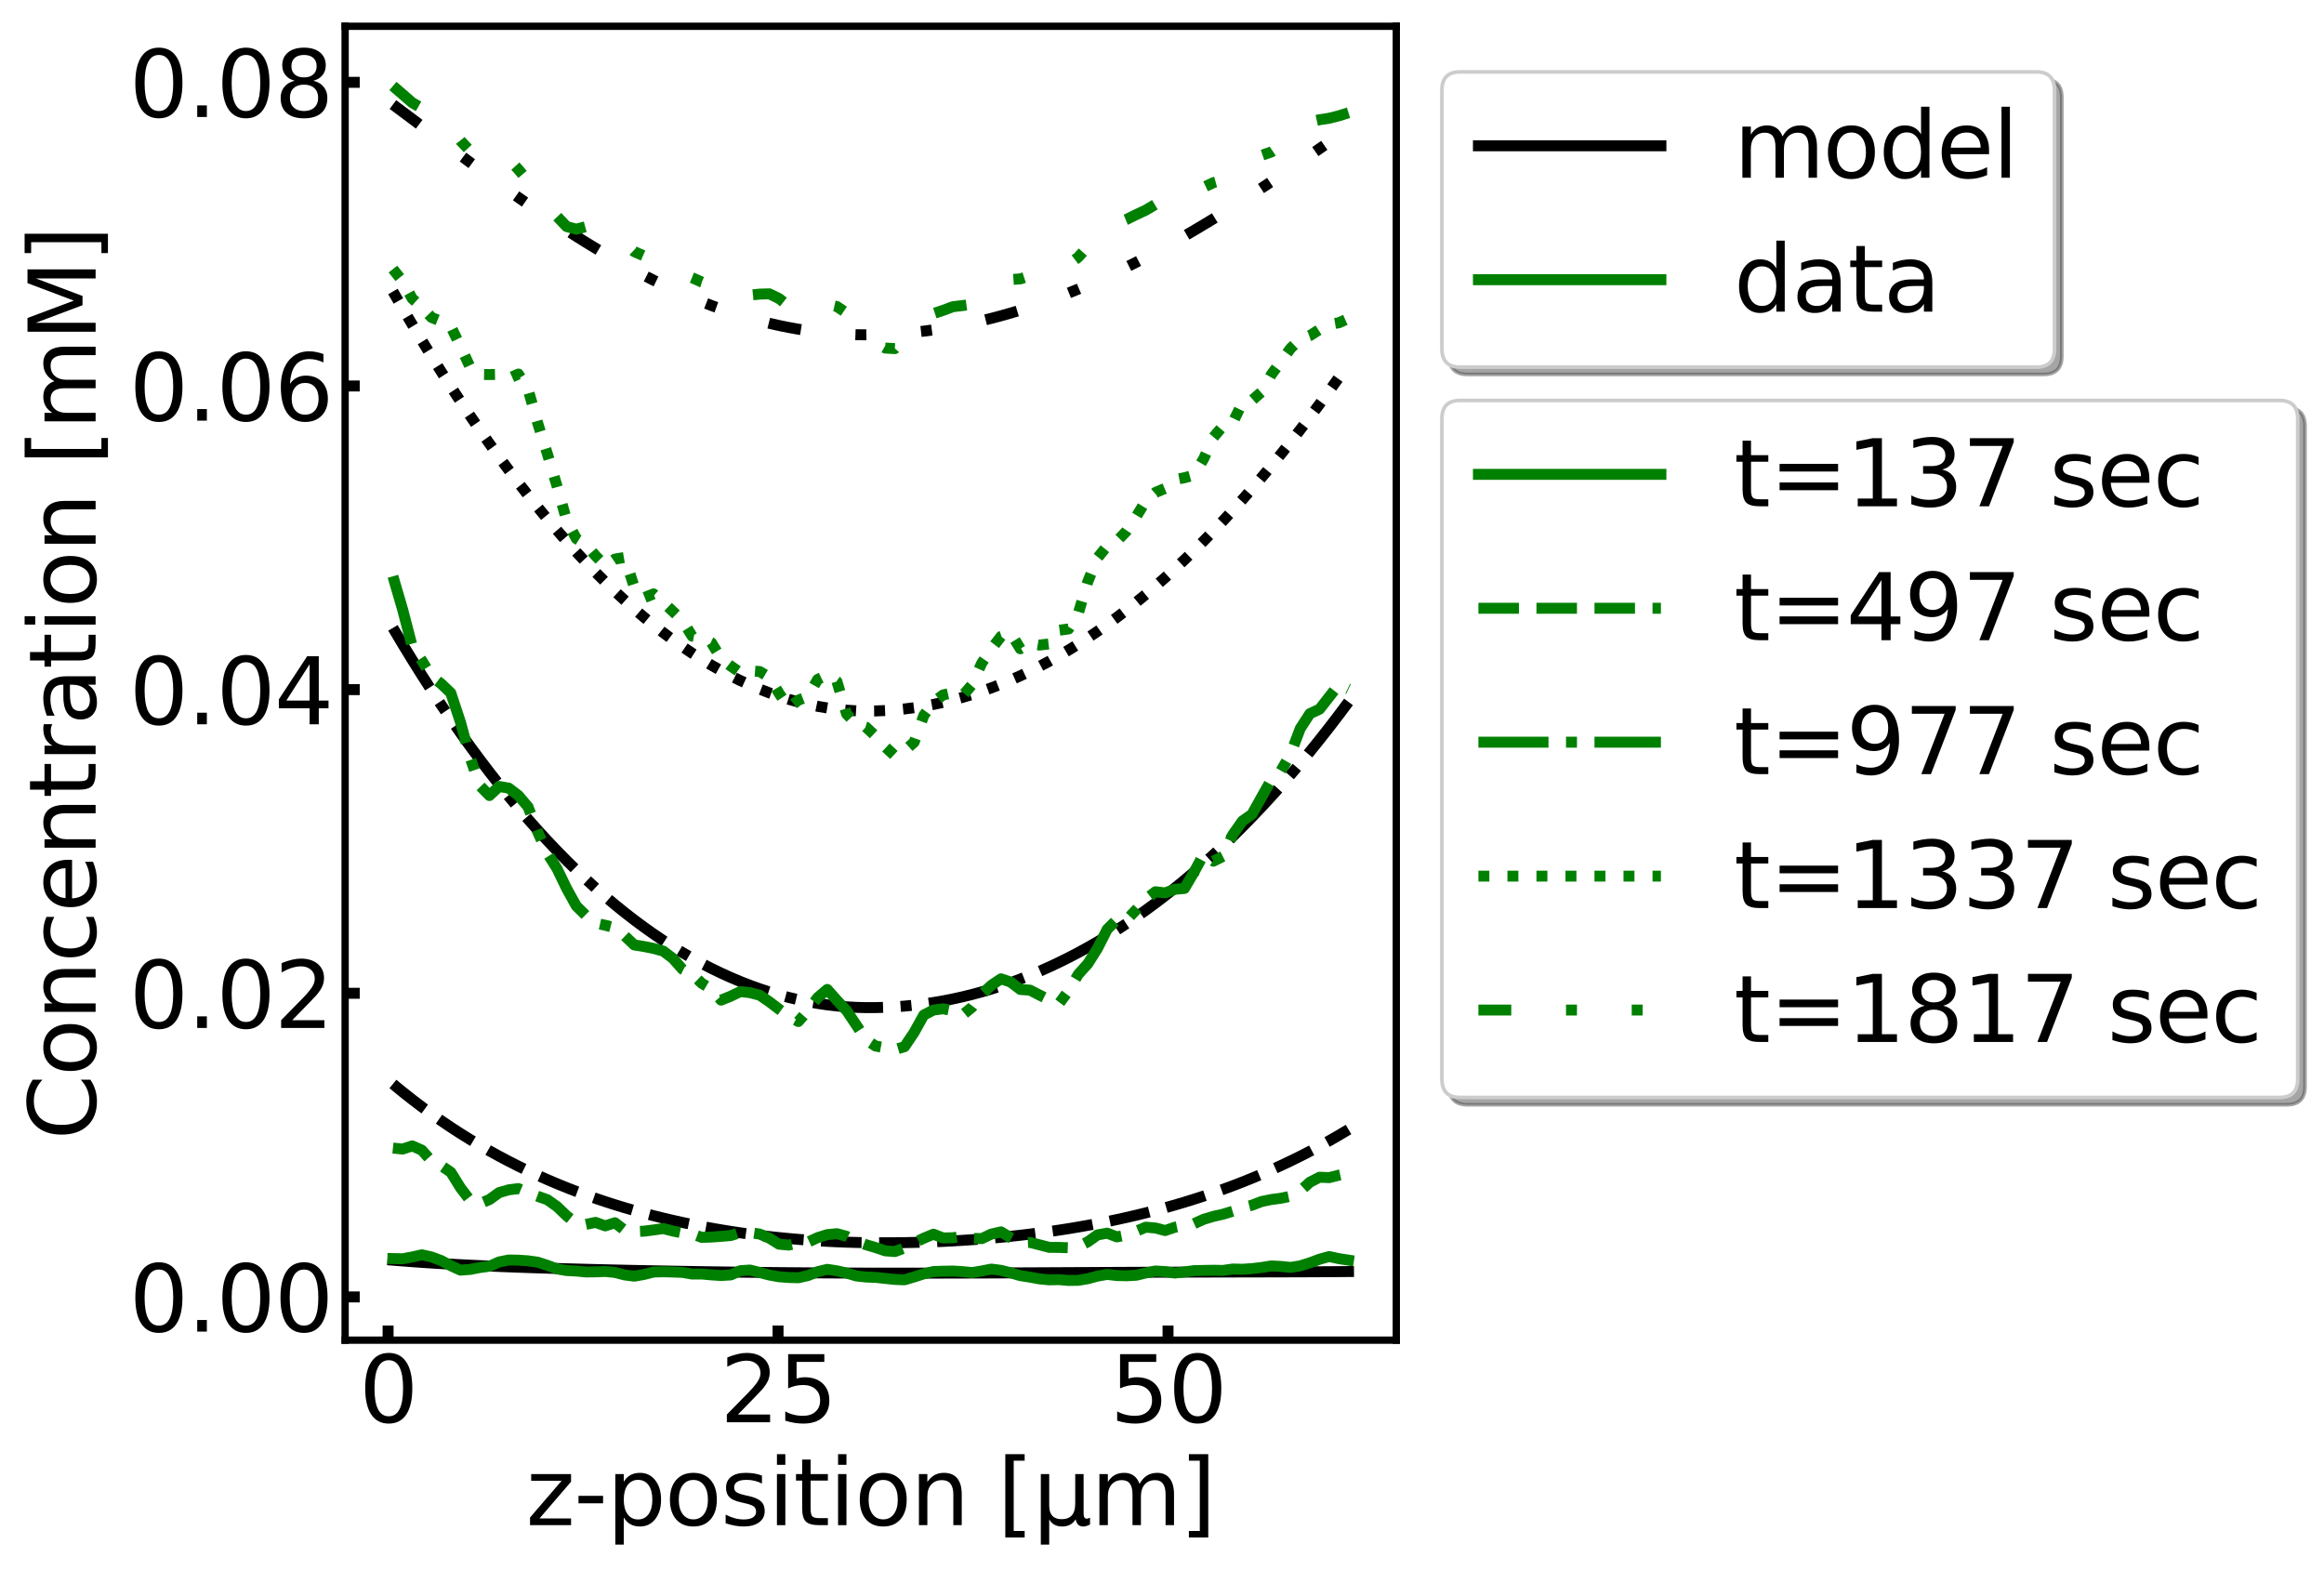 <?xml version="1.0" encoding="utf-8" standalone="no"?>
<!DOCTYPE svg PUBLIC "-//W3C//DTD SVG 1.1//EN"
  "http://www.w3.org/Graphics/SVG/1.1/DTD/svg11.dtd">
<svg xmlns:xlink="http://www.w3.org/1999/xlink" width="636.732pt" height="430.291pt" viewBox="0 0 636.732 430.291" xmlns="http://www.w3.org/2000/svg" version="1.1">
 <defs>
  <style type="text/css">*{stroke-linejoin: round; stroke-linecap: butt}</style>
 </defs>
 <g id="figure_1">
  <g id="patch_1">
   <path d="M 0 430.291 
L 636.732 430.291 
L 636.732 0 
L 0 0 
z
" style="fill: #ffffff"/>
  </g>
  <g id="axes_1">
   <g id="patch_2">
    <path d="M 94.559 367.2 
L 382.559 367.2 
L 382.559 7.2 
L 94.559 7.2 
z
" style="fill: #ffffff"/>
   </g>
   <g id="matplotlib.axis_1">
    <g id="xtick_1">
     <g id="line2d_1">
      <defs>
       <path id="mc7fb54b6dd" d="M 0 0 
L 0 -4 
" style="stroke: #000000; stroke-width: 3"/>
      </defs>
      <g>
       <use xlink:href="#mc7fb54b6dd" x="106.328" y="367.2" style="stroke: #000000; stroke-width: 3"/>
      </g>
     </g>
     <g id="text_1">
      <!-- 0 -->
      <g transform="translate(98.375 389.696)scale(0.25 -0.25)">
       <defs>
        <path id="DejaVuSans-30" d="M 2034 4250 
Q 1547 4250 1301 3770 
Q 1056 3291 1056 2328 
Q 1056 1369 1301 889 
Q 1547 409 2034 409 
Q 2525 409 2770 889 
Q 3016 1369 3016 2328 
Q 3016 3291 2770 3770 
Q 2525 4250 2034 4250 
z
M 2034 4750 
Q 2819 4750 3233 4129 
Q 3647 3509 3647 2328 
Q 3647 1150 3233 529 
Q 2819 -91 2034 -91 
Q 1250 -91 836 529 
Q 422 1150 422 2328 
Q 422 3509 836 4129 
Q 1250 4750 2034 4750 
z
" transform="scale(0.016)"/>
       </defs>
       <use xlink:href="#DejaVuSans-30"/>
      </g>
     </g>
    </g>
    <g id="xtick_2">
     <g id="line2d_2">
      <g>
       <use xlink:href="#mc7fb54b6dd" x="213.173" y="367.2" style="stroke: #000000; stroke-width: 3"/>
      </g>
     </g>
     <g id="text_2">
      <!-- 25 -->
      <g transform="translate(197.267 389.696)scale(0.25 -0.25)">
       <defs>
        <path id="DejaVuSans-32" d="M 1228 531 
L 3431 531 
L 3431 0 
L 469 0 
L 469 531 
Q 828 903 1448 1529 
Q 2069 2156 2228 2338 
Q 2531 2678 2651 2914 
Q 2772 3150 2772 3378 
Q 2772 3750 2511 3984 
Q 2250 4219 1831 4219 
Q 1534 4219 1204 4116 
Q 875 4013 500 3803 
L 500 4441 
Q 881 4594 1212 4672 
Q 1544 4750 1819 4750 
Q 2544 4750 2975 4387 
Q 3406 4025 3406 3419 
Q 3406 3131 3298 2873 
Q 3191 2616 2906 2266 
Q 2828 2175 2409 1742 
Q 1991 1309 1228 531 
z
" transform="scale(0.016)"/>
        <path id="DejaVuSans-35" d="M 691 4666 
L 3169 4666 
L 3169 4134 
L 1269 4134 
L 1269 2991 
Q 1406 3038 1543 3061 
Q 1681 3084 1819 3084 
Q 2600 3084 3056 2656 
Q 3513 2228 3513 1497 
Q 3513 744 3044 326 
Q 2575 -91 1722 -91 
Q 1428 -91 1123 -41 
Q 819 9 494 109 
L 494 744 
Q 775 591 1075 516 
Q 1375 441 1709 441 
Q 2250 441 2565 725 
Q 2881 1009 2881 1497 
Q 2881 1984 2565 2268 
Q 2250 2553 1709 2553 
Q 1456 2553 1204 2497 
Q 953 2441 691 2322 
L 691 4666 
z
" transform="scale(0.016)"/>
       </defs>
       <use xlink:href="#DejaVuSans-32"/>
       <use xlink:href="#DejaVuSans-35" x="63.623"/>
      </g>
     </g>
    </g>
    <g id="xtick_3">
     <g id="line2d_3">
      <g>
       <use xlink:href="#mc7fb54b6dd" x="320.018" y="367.2" style="stroke: #000000; stroke-width: 3"/>
      </g>
     </g>
     <g id="text_3">
      <!-- 50 -->
      <g transform="translate(304.112 389.696)scale(0.25 -0.25)">
       <use xlink:href="#DejaVuSans-35"/>
       <use xlink:href="#DejaVuSans-30" x="63.623"/>
      </g>
     </g>
    </g>
    <g id="text_4">
     <!-- z-position [μm] -->
     <g transform="translate(144.122 417.891)scale(0.25 -0.25)">
      <defs>
       <path id="DejaVuSans-7a" d="M 353 3500 
L 3084 3500 
L 3084 2975 
L 922 459 
L 3084 459 
L 3084 0 
L 275 0 
L 275 525 
L 2438 3041 
L 353 3041 
L 353 3500 
z
" transform="scale(0.016)"/>
       <path id="DejaVuSans-2d" d="M 313 2009 
L 1997 2009 
L 1997 1497 
L 313 1497 
L 313 2009 
z
" transform="scale(0.016)"/>
       <path id="DejaVuSans-70" d="M 1159 525 
L 1159 -1331 
L 581 -1331 
L 581 3500 
L 1159 3500 
L 1159 2969 
Q 1341 3281 1617 3432 
Q 1894 3584 2278 3584 
Q 2916 3584 3314 3078 
Q 3713 2572 3713 1747 
Q 3713 922 3314 415 
Q 2916 -91 2278 -91 
Q 1894 -91 1617 61 
Q 1341 213 1159 525 
z
M 3116 1747 
Q 3116 2381 2855 2742 
Q 2594 3103 2138 3103 
Q 1681 3103 1420 2742 
Q 1159 2381 1159 1747 
Q 1159 1113 1420 752 
Q 1681 391 2138 391 
Q 2594 391 2855 752 
Q 3116 1113 3116 1747 
z
" transform="scale(0.016)"/>
       <path id="DejaVuSans-6f" d="M 1959 3097 
Q 1497 3097 1228 2736 
Q 959 2375 959 1747 
Q 959 1119 1226 758 
Q 1494 397 1959 397 
Q 2419 397 2687 759 
Q 2956 1122 2956 1747 
Q 2956 2369 2687 2733 
Q 2419 3097 1959 3097 
z
M 1959 3584 
Q 2709 3584 3137 3096 
Q 3566 2609 3566 1747 
Q 3566 888 3137 398 
Q 2709 -91 1959 -91 
Q 1206 -91 779 398 
Q 353 888 353 1747 
Q 353 2609 779 3096 
Q 1206 3584 1959 3584 
z
" transform="scale(0.016)"/>
       <path id="DejaVuSans-73" d="M 2834 3397 
L 2834 2853 
Q 2591 2978 2328 3040 
Q 2066 3103 1784 3103 
Q 1356 3103 1142 2972 
Q 928 2841 928 2578 
Q 928 2378 1081 2264 
Q 1234 2150 1697 2047 
L 1894 2003 
Q 2506 1872 2764 1633 
Q 3022 1394 3022 966 
Q 3022 478 2636 193 
Q 2250 -91 1575 -91 
Q 1294 -91 989 -36 
Q 684 19 347 128 
L 347 722 
Q 666 556 975 473 
Q 1284 391 1588 391 
Q 1994 391 2212 530 
Q 2431 669 2431 922 
Q 2431 1156 2273 1281 
Q 2116 1406 1581 1522 
L 1381 1569 
Q 847 1681 609 1914 
Q 372 2147 372 2553 
Q 372 3047 722 3315 
Q 1072 3584 1716 3584 
Q 2034 3584 2315 3537 
Q 2597 3491 2834 3397 
z
" transform="scale(0.016)"/>
       <path id="DejaVuSans-69" d="M 603 3500 
L 1178 3500 
L 1178 0 
L 603 0 
L 603 3500 
z
M 603 4863 
L 1178 4863 
L 1178 4134 
L 603 4134 
L 603 4863 
z
" transform="scale(0.016)"/>
       <path id="DejaVuSans-74" d="M 1172 4494 
L 1172 3500 
L 2356 3500 
L 2356 3053 
L 1172 3053 
L 1172 1153 
Q 1172 725 1289 603 
Q 1406 481 1766 481 
L 2356 481 
L 2356 0 
L 1766 0 
Q 1100 0 847 248 
Q 594 497 594 1153 
L 594 3053 
L 172 3053 
L 172 3500 
L 594 3500 
L 594 4494 
L 1172 4494 
z
" transform="scale(0.016)"/>
       <path id="DejaVuSans-6e" d="M 3513 2113 
L 3513 0 
L 2938 0 
L 2938 2094 
Q 2938 2591 2744 2837 
Q 2550 3084 2163 3084 
Q 1697 3084 1428 2787 
Q 1159 2491 1159 1978 
L 1159 0 
L 581 0 
L 581 3500 
L 1159 3500 
L 1159 2956 
Q 1366 3272 1645 3428 
Q 1925 3584 2291 3584 
Q 2894 3584 3203 3211 
Q 3513 2838 3513 2113 
z
" transform="scale(0.016)"/>
       <path id="DejaVuSans-20" transform="scale(0.016)"/>
       <path id="DejaVuSans-5b" d="M 550 4863 
L 1875 4863 
L 1875 4416 
L 1125 4416 
L 1125 -397 
L 1875 -397 
L 1875 -844 
L 550 -844 
L 550 4863 
z
" transform="scale(0.016)"/>
       <path id="DejaVuSans-3bc" d="M 544 -1331 
L 544 3500 
L 1119 3500 
L 1119 1325 
Q 1119 872 1334 640 
Q 1550 409 1972 409 
Q 2434 409 2667 671 
Q 2900 934 2900 1459 
L 2900 3500 
L 3475 3500 
L 3475 806 
Q 3475 619 3529 530 
Q 3584 441 3700 441 
Q 3728 441 3778 458 
Q 3828 475 3916 513 
L 3916 50 
Q 3788 -22 3673 -56 
Q 3559 -91 3450 -91 
Q 3234 -91 3106 31 
Q 2978 153 2931 403 
Q 2775 156 2548 32 
Q 2322 -91 2016 -91 
Q 1697 -91 1473 31 
Q 1250 153 1119 397 
L 1119 -1331 
L 544 -1331 
z
" transform="scale(0.016)"/>
       <path id="DejaVuSans-6d" d="M 3328 2828 
Q 3544 3216 3844 3400 
Q 4144 3584 4550 3584 
Q 5097 3584 5394 3201 
Q 5691 2819 5691 2113 
L 5691 0 
L 5113 0 
L 5113 2094 
Q 5113 2597 4934 2840 
Q 4756 3084 4391 3084 
Q 3944 3084 3684 2787 
Q 3425 2491 3425 1978 
L 3425 0 
L 2847 0 
L 2847 2094 
Q 2847 2600 2669 2842 
Q 2491 3084 2119 3084 
Q 1678 3084 1418 2786 
Q 1159 2488 1159 1978 
L 1159 0 
L 581 0 
L 581 3500 
L 1159 3500 
L 1159 2956 
Q 1356 3278 1631 3431 
Q 1906 3584 2284 3584 
Q 2666 3584 2933 3390 
Q 3200 3197 3328 2828 
z
" transform="scale(0.016)"/>
       <path id="DejaVuSans-5d" d="M 1947 4863 
L 1947 -844 
L 622 -844 
L 622 -397 
L 1369 -397 
L 1369 4416 
L 622 4416 
L 622 4863 
L 1947 4863 
z
" transform="scale(0.016)"/>
      </defs>
      <use xlink:href="#DejaVuSans-7a"/>
      <use xlink:href="#DejaVuSans-2d" x="52.49"/>
      <use xlink:href="#DejaVuSans-70" x="88.574"/>
      <use xlink:href="#DejaVuSans-6f" x="152.051"/>
      <use xlink:href="#DejaVuSans-73" x="213.232"/>
      <use xlink:href="#DejaVuSans-69" x="265.332"/>
      <use xlink:href="#DejaVuSans-74" x="293.115"/>
      <use xlink:href="#DejaVuSans-69" x="332.324"/>
      <use xlink:href="#DejaVuSans-6f" x="360.107"/>
      <use xlink:href="#DejaVuSans-6e" x="421.289"/>
      <use xlink:href="#DejaVuSans-20" x="484.668"/>
      <use xlink:href="#DejaVuSans-5b" x="516.455"/>
      <use xlink:href="#DejaVuSans-3bc" x="555.469"/>
      <use xlink:href="#DejaVuSans-6d" x="619.092"/>
      <use xlink:href="#DejaVuSans-5d" x="716.504"/>
     </g>
    </g>
   </g>
   <g id="matplotlib.axis_2">
    <g id="ytick_1">
     <g id="line2d_4">
      <defs>
       <path id="m3e6839c7d9" d="M 0 0 
L 4 0 
" style="stroke: #000000; stroke-width: 3"/>
      </defs>
      <g>
       <use xlink:href="#m3e6839c7d9" x="94.559" y="355.355" style="stroke: #000000; stroke-width: 3"/>
      </g>
     </g>
     <g id="text_5">
      <!-- 0.00 -->
      <g transform="translate(35.395 364.853)scale(0.25 -0.25)">
       <defs>
        <path id="DejaVuSans-2e" d="M 684 794 
L 1344 794 
L 1344 0 
L 684 0 
L 684 794 
z
" transform="scale(0.016)"/>
       </defs>
       <use xlink:href="#DejaVuSans-30"/>
       <use xlink:href="#DejaVuSans-2e" x="63.623"/>
       <use xlink:href="#DejaVuSans-30" x="95.41"/>
       <use xlink:href="#DejaVuSans-30" x="159.033"/>
      </g>
     </g>
    </g>
    <g id="ytick_2">
     <g id="line2d_5">
      <g>
       <use xlink:href="#m3e6839c7d9" x="94.559" y="272.156" style="stroke: #000000; stroke-width: 3"/>
      </g>
     </g>
     <g id="text_6">
      <!-- 0.02 -->
      <g transform="translate(35.395 281.654)scale(0.25 -0.25)">
       <use xlink:href="#DejaVuSans-30"/>
       <use xlink:href="#DejaVuSans-2e" x="63.623"/>
       <use xlink:href="#DejaVuSans-30" x="95.41"/>
       <use xlink:href="#DejaVuSans-32" x="159.033"/>
      </g>
     </g>
    </g>
    <g id="ytick_3">
     <g id="line2d_6">
      <g>
       <use xlink:href="#m3e6839c7d9" x="94.559" y="188.957" style="stroke: #000000; stroke-width: 3"/>
      </g>
     </g>
     <g id="text_7">
      <!-- 0.04 -->
      <g transform="translate(35.395 198.455)scale(0.25 -0.25)">
       <defs>
        <path id="DejaVuSans-34" d="M 2419 4116 
L 825 1625 
L 2419 1625 
L 2419 4116 
z
M 2253 4666 
L 3047 4666 
L 3047 1625 
L 3713 1625 
L 3713 1100 
L 3047 1100 
L 3047 0 
L 2419 0 
L 2419 1100 
L 313 1100 
L 313 1709 
L 2253 4666 
z
" transform="scale(0.016)"/>
       </defs>
       <use xlink:href="#DejaVuSans-30"/>
       <use xlink:href="#DejaVuSans-2e" x="63.623"/>
       <use xlink:href="#DejaVuSans-30" x="95.41"/>
       <use xlink:href="#DejaVuSans-34" x="159.033"/>
      </g>
     </g>
    </g>
    <g id="ytick_4">
     <g id="line2d_7">
      <g>
       <use xlink:href="#m3e6839c7d9" x="94.559" y="105.758" style="stroke: #000000; stroke-width: 3"/>
      </g>
     </g>
     <g id="text_8">
      <!-- 0.06 -->
      <g transform="translate(35.395 115.256)scale(0.25 -0.25)">
       <defs>
        <path id="DejaVuSans-36" d="M 2113 2584 
Q 1688 2584 1439 2293 
Q 1191 2003 1191 1497 
Q 1191 994 1439 701 
Q 1688 409 2113 409 
Q 2538 409 2786 701 
Q 3034 994 3034 1497 
Q 3034 2003 2786 2293 
Q 2538 2584 2113 2584 
z
M 3366 4563 
L 3366 3988 
Q 3128 4100 2886 4159 
Q 2644 4219 2406 4219 
Q 1781 4219 1451 3797 
Q 1122 3375 1075 2522 
Q 1259 2794 1537 2939 
Q 1816 3084 2150 3084 
Q 2853 3084 3261 2657 
Q 3669 2231 3669 1497 
Q 3669 778 3244 343 
Q 2819 -91 2113 -91 
Q 1303 -91 875 529 
Q 447 1150 447 2328 
Q 447 3434 972 4092 
Q 1497 4750 2381 4750 
Q 2619 4750 2861 4703 
Q 3103 4656 3366 4563 
z
" transform="scale(0.016)"/>
       </defs>
       <use xlink:href="#DejaVuSans-30"/>
       <use xlink:href="#DejaVuSans-2e" x="63.623"/>
       <use xlink:href="#DejaVuSans-30" x="95.41"/>
       <use xlink:href="#DejaVuSans-36" x="159.033"/>
      </g>
     </g>
    </g>
    <g id="ytick_5">
     <g id="line2d_8">
      <g>
       <use xlink:href="#m3e6839c7d9" x="94.559" y="22.558" style="stroke: #000000; stroke-width: 3"/>
      </g>
     </g>
     <g id="text_9">
      <!-- 0.08 -->
      <g transform="translate(35.395 32.056)scale(0.25 -0.25)">
       <defs>
        <path id="DejaVuSans-38" d="M 2034 2216 
Q 1584 2216 1326 1975 
Q 1069 1734 1069 1313 
Q 1069 891 1326 650 
Q 1584 409 2034 409 
Q 2484 409 2743 651 
Q 3003 894 3003 1313 
Q 3003 1734 2745 1975 
Q 2488 2216 2034 2216 
z
M 1403 2484 
Q 997 2584 770 2862 
Q 544 3141 544 3541 
Q 544 4100 942 4425 
Q 1341 4750 2034 4750 
Q 2731 4750 3128 4425 
Q 3525 4100 3525 3541 
Q 3525 3141 3298 2862 
Q 3072 2584 2669 2484 
Q 3125 2378 3379 2068 
Q 3634 1759 3634 1313 
Q 3634 634 3220 271 
Q 2806 -91 2034 -91 
Q 1263 -91 848 271 
Q 434 634 434 1313 
Q 434 1759 690 2068 
Q 947 2378 1403 2484 
z
M 1172 3481 
Q 1172 3119 1398 2916 
Q 1625 2713 2034 2713 
Q 2441 2713 2670 2916 
Q 2900 3119 2900 3481 
Q 2900 3844 2670 4047 
Q 2441 4250 2034 4250 
Q 1625 4250 1398 4047 
Q 1172 3844 1172 3481 
z
" transform="scale(0.016)"/>
       </defs>
       <use xlink:href="#DejaVuSans-30"/>
       <use xlink:href="#DejaVuSans-2e" x="63.623"/>
       <use xlink:href="#DejaVuSans-30" x="95.41"/>
       <use xlink:href="#DejaVuSans-38" x="159.033"/>
      </g>
     </g>
    </g>
    <g id="text_10">
     <!-- Concentration [mM] -->
     <g transform="translate(26.196 312.315)rotate(-90)scale(0.25 -0.25)">
      <defs>
       <path id="DejaVuSans-43" d="M 4122 4306 
L 4122 3641 
Q 3803 3938 3442 4084 
Q 3081 4231 2675 4231 
Q 1875 4231 1450 3742 
Q 1025 3253 1025 2328 
Q 1025 1406 1450 917 
Q 1875 428 2675 428 
Q 3081 428 3442 575 
Q 3803 722 4122 1019 
L 4122 359 
Q 3791 134 3420 21 
Q 3050 -91 2638 -91 
Q 1578 -91 968 557 
Q 359 1206 359 2328 
Q 359 3453 968 4101 
Q 1578 4750 2638 4750 
Q 3056 4750 3426 4639 
Q 3797 4528 4122 4306 
z
" transform="scale(0.016)"/>
       <path id="DejaVuSans-63" d="M 3122 3366 
L 3122 2828 
Q 2878 2963 2633 3030 
Q 2388 3097 2138 3097 
Q 1578 3097 1268 2742 
Q 959 2388 959 1747 
Q 959 1106 1268 751 
Q 1578 397 2138 397 
Q 2388 397 2633 464 
Q 2878 531 3122 666 
L 3122 134 
Q 2881 22 2623 -34 
Q 2366 -91 2075 -91 
Q 1284 -91 818 406 
Q 353 903 353 1747 
Q 353 2603 823 3093 
Q 1294 3584 2113 3584 
Q 2378 3584 2631 3529 
Q 2884 3475 3122 3366 
z
" transform="scale(0.016)"/>
       <path id="DejaVuSans-65" d="M 3597 1894 
L 3597 1613 
L 953 1613 
Q 991 1019 1311 708 
Q 1631 397 2203 397 
Q 2534 397 2845 478 
Q 3156 559 3463 722 
L 3463 178 
Q 3153 47 2828 -22 
Q 2503 -91 2169 -91 
Q 1331 -91 842 396 
Q 353 884 353 1716 
Q 353 2575 817 3079 
Q 1281 3584 2069 3584 
Q 2775 3584 3186 3129 
Q 3597 2675 3597 1894 
z
M 3022 2063 
Q 3016 2534 2758 2815 
Q 2500 3097 2075 3097 
Q 1594 3097 1305 2825 
Q 1016 2553 972 2059 
L 3022 2063 
z
" transform="scale(0.016)"/>
       <path id="DejaVuSans-72" d="M 2631 2963 
Q 2534 3019 2420 3045 
Q 2306 3072 2169 3072 
Q 1681 3072 1420 2755 
Q 1159 2438 1159 1844 
L 1159 0 
L 581 0 
L 581 3500 
L 1159 3500 
L 1159 2956 
Q 1341 3275 1631 3429 
Q 1922 3584 2338 3584 
Q 2397 3584 2469 3576 
Q 2541 3569 2628 3553 
L 2631 2963 
z
" transform="scale(0.016)"/>
       <path id="DejaVuSans-61" d="M 2194 1759 
Q 1497 1759 1228 1600 
Q 959 1441 959 1056 
Q 959 750 1161 570 
Q 1363 391 1709 391 
Q 2188 391 2477 730 
Q 2766 1069 2766 1631 
L 2766 1759 
L 2194 1759 
z
M 3341 1997 
L 3341 0 
L 2766 0 
L 2766 531 
Q 2569 213 2275 61 
Q 1981 -91 1556 -91 
Q 1019 -91 701 211 
Q 384 513 384 1019 
Q 384 1609 779 1909 
Q 1175 2209 1959 2209 
L 2766 2209 
L 2766 2266 
Q 2766 2663 2505 2880 
Q 2244 3097 1772 3097 
Q 1472 3097 1187 3025 
Q 903 2953 641 2809 
L 641 3341 
Q 956 3463 1253 3523 
Q 1550 3584 1831 3584 
Q 2591 3584 2966 3190 
Q 3341 2797 3341 1997 
z
" transform="scale(0.016)"/>
       <path id="DejaVuSans-4d" d="M 628 4666 
L 1569 4666 
L 2759 1491 
L 3956 4666 
L 4897 4666 
L 4897 0 
L 4281 0 
L 4281 4097 
L 3078 897 
L 2444 897 
L 1241 4097 
L 1241 0 
L 628 0 
L 628 4666 
z
" transform="scale(0.016)"/>
      </defs>
      <use xlink:href="#DejaVuSans-43"/>
      <use xlink:href="#DejaVuSans-6f" x="69.824"/>
      <use xlink:href="#DejaVuSans-6e" x="131.006"/>
      <use xlink:href="#DejaVuSans-63" x="194.385"/>
      <use xlink:href="#DejaVuSans-65" x="249.365"/>
      <use xlink:href="#DejaVuSans-6e" x="310.889"/>
      <use xlink:href="#DejaVuSans-74" x="374.268"/>
      <use xlink:href="#DejaVuSans-72" x="413.477"/>
      <use xlink:href="#DejaVuSans-61" x="454.59"/>
      <use xlink:href="#DejaVuSans-74" x="515.869"/>
      <use xlink:href="#DejaVuSans-69" x="555.078"/>
      <use xlink:href="#DejaVuSans-6f" x="582.861"/>
      <use xlink:href="#DejaVuSans-6e" x="644.043"/>
      <use xlink:href="#DejaVuSans-20" x="707.422"/>
      <use xlink:href="#DejaVuSans-5b" x="739.209"/>
      <use xlink:href="#DejaVuSans-6d" x="778.223"/>
      <use xlink:href="#DejaVuSans-4d" x="875.635"/>
      <use xlink:href="#DejaVuSans-5d" x="961.914"/>
     </g>
    </g>
   </g>
   <g id="line2d_9">
    <path d="M 107.65 345.285 
L 110.295 345.502 
L 112.94 345.703 
L 115.584 345.89 
L 118.229 346.064 
L 120.873 346.227 
L 123.518 346.379 
L 126.163 346.521 
L 128.807 346.654 
L 131.452 346.779 
L 134.097 346.897 
L 136.741 347.008 
L 139.386 347.112 
L 142.03 347.211 
L 144.675 347.305 
L 147.32 347.394 
L 149.964 347.479 
L 152.609 347.56 
L 155.254 347.637 
L 157.898 347.71 
L 160.543 347.781 
L 163.187 347.848 
L 165.832 347.913 
L 168.477 347.974 
L 171.121 348.034 
L 173.766 348.091 
L 176.411 348.146 
L 179.055 348.198 
L 181.7 348.248 
L 184.344 348.296 
L 186.989 348.342 
L 189.634 348.386 
L 192.278 348.428 
L 194.923 348.468 
L 197.568 348.506 
L 200.212 348.542 
L 202.857 348.576 
L 205.502 348.607 
L 208.146 348.637 
L 210.791 348.664 
L 213.435 348.69 
L 216.08 348.713 
L 218.725 348.735 
L 221.369 348.754 
L 224.014 348.772 
L 226.659 348.787 
L 229.303 348.8 
L 231.948 348.811 
L 234.592 348.82 
L 237.237 348.828 
L 239.882 348.833 
L 242.526 348.837 
L 245.171 348.839 
L 247.816 348.84 
L 250.46 348.839 
L 253.105 348.838 
L 255.749 348.834 
L 258.394 348.83 
L 261.039 348.825 
L 263.683 348.818 
L 266.328 348.81 
L 268.973 348.802 
L 271.617 348.793 
L 274.262 348.782 
L 276.906 348.771 
L 279.551 348.76 
L 282.196 348.748 
L 284.84 348.736 
L 287.485 348.723 
L 290.13 348.71 
L 292.774 348.697 
L 295.419 348.684 
L 298.064 348.671 
L 300.708 348.658 
L 303.353 348.645 
L 305.997 348.633 
L 308.642 348.621 
L 311.287 348.609 
L 313.931 348.598 
L 316.576 348.588 
L 319.221 348.578 
L 321.865 348.569 
L 324.51 348.56 
L 327.154 348.552 
L 329.799 348.545 
L 332.444 348.538 
L 335.088 348.532 
L 337.733 348.526 
L 340.378 348.52 
L 343.022 348.514 
L 345.667 348.509 
L 348.311 348.503 
L 350.956 348.496 
L 353.601 348.488 
L 356.245 348.479 
L 358.89 348.469 
L 361.535 348.456 
L 364.179 348.441 
L 366.824 348.423 
L 369.468 348.4 
" clip-path="url(#p92c54d65f3)" style="fill: none; stroke: #000000; stroke-width: 3; stroke-linecap: square"/>
   </g>
   <g id="line2d_10">
    <path d="M 107.65 344.84 
L 110.295 344.896 
L 112.94 344.412 
L 115.584 343.815 
L 118.229 344.4 
L 120.873 345.394 
L 123.518 346.798 
L 126.163 348.016 
L 128.807 347.812 
L 131.452 347.303 
L 134.097 346.946 
L 136.741 345.771 
L 139.386 345.239 
L 142.03 345.288 
L 144.675 345.466 
L 147.32 345.835 
L 149.964 346.7 
L 152.609 347.684 
L 155.254 348.123 
L 157.898 348.261 
L 160.543 348.514 
L 163.187 348.484 
L 165.832 348.379 
L 168.477 348.644 
L 171.121 349.321 
L 173.766 349.666 
L 176.411 349.204 
L 179.055 348.534 
L 181.7 348.458 
L 184.344 348.53 
L 186.989 348.63 
L 189.634 349.085 
L 192.278 349.067 
L 194.923 349.317 
L 197.568 349.484 
L 200.212 349.331 
L 202.857 348.158 
L 205.502 347.992 
L 208.146 348.671 
L 210.791 349.351 
L 213.435 349.83 
L 216.08 350.028 
L 218.725 350.103 
L 221.369 349.502 
L 224.014 348.443 
L 226.659 347.8 
L 229.303 348.204 
L 231.948 348.811 
L 234.592 349.605 
L 237.237 349.902 
L 239.882 349.997 
L 242.526 350.284 
L 245.171 350.561 
L 247.816 350.663 
L 250.46 349.877 
L 253.105 349.031 
L 255.749 348.401 
L 258.394 348.309 
L 261.039 348.263 
L 263.683 348.419 
L 266.328 348.692 
L 268.973 348.249 
L 271.617 347.73 
L 274.262 348.074 
L 276.906 348.746 
L 279.551 349.521 
L 282.196 349.93 
L 284.84 350.419 
L 287.485 350.671 
L 290.13 350.616 
L 292.774 350.836 
L 295.419 350.801 
L 298.064 350.356 
L 300.708 349.648 
L 303.353 349.19 
L 305.997 349.493 
L 308.642 349.557 
L 311.287 349.417 
L 313.931 348.779 
L 316.576 348.246 
L 319.221 348.418 
L 321.865 348.811 
L 324.51 348.498 
L 327.154 348.152 
L 329.799 348.093 
L 332.444 348.047 
L 335.088 348.091 
L 337.733 347.708 
L 340.378 347.769 
L 343.022 347.596 
L 345.667 347.287 
L 348.311 346.862 
L 350.956 346.999 
L 353.601 347.264 
L 356.245 346.833 
L 358.89 346.005 
L 361.535 345.024 
L 364.179 344.292 
L 366.824 344.867 
L 369.468 345.271 
" clip-path="url(#p92c54d65f3)" style="fill: none; stroke: #008000; stroke-width: 3; stroke-linecap: square"/>
   </g>
   <g id="line2d_11">
    <path d="M 107.65 297.008 
L 110.295 299.179 
L 112.94 301.269 
L 115.584 303.279 
L 118.229 305.213 
L 120.873 307.073 
L 123.518 308.86 
L 126.163 310.577 
L 128.807 312.227 
L 131.452 313.81 
L 134.097 315.33 
L 136.741 316.787 
L 139.386 318.185 
L 142.03 319.525 
L 144.675 320.808 
L 147.32 322.037 
L 149.964 323.213 
L 152.609 324.338 
L 155.254 325.413 
L 157.898 326.44 
L 160.543 327.421 
L 163.187 328.356 
L 165.832 329.248 
L 168.477 330.097 
L 171.121 330.906 
L 173.766 331.674 
L 176.411 332.404 
L 179.055 333.096 
L 181.7 333.751 
L 184.344 334.371 
L 186.989 334.957 
L 189.634 335.509 
L 192.278 336.028 
L 194.923 336.515 
L 197.568 336.972 
L 200.212 337.398 
L 202.857 337.794 
L 205.502 338.162 
L 208.146 338.501 
L 210.791 338.812 
L 213.435 339.096 
L 216.08 339.353 
L 218.725 339.584 
L 221.369 339.788 
L 224.014 339.967 
L 226.659 340.12 
L 229.303 340.248 
L 231.948 340.351 
L 234.592 340.429 
L 237.237 340.481 
L 239.882 340.509 
L 242.526 340.517 
L 245.171 340.505 
L 247.816 340.473 
L 250.46 340.42 
L 253.105 340.348 
L 255.749 340.255 
L 258.394 340.141 
L 261.039 340.007 
L 263.683 339.851 
L 266.328 339.674 
L 268.973 339.475 
L 271.617 339.255 
L 274.262 339.011 
L 276.906 338.745 
L 279.551 338.456 
L 282.196 338.143 
L 284.84 337.806 
L 287.485 337.443 
L 290.13 337.056 
L 292.774 336.643 
L 295.419 336.203 
L 298.064 335.735 
L 300.708 335.24 
L 303.353 334.716 
L 305.997 334.163 
L 308.642 333.58 
L 311.287 332.965 
L 313.931 332.319 
L 316.576 331.64 
L 319.221 330.927 
L 321.865 330.179 
L 324.51 329.396 
L 327.154 328.576 
L 329.799 327.718 
L 332.444 326.821 
L 335.088 325.884 
L 337.733 324.906 
L 340.378 323.885 
L 343.022 322.821 
L 345.667 321.712 
L 348.311 320.557 
L 350.956 319.354 
L 353.601 318.102 
L 356.245 316.799 
L 358.89 315.445 
L 361.535 314.037 
L 364.179 312.574 
L 366.824 311.055 
L 369.468 309.478 
" clip-path="url(#p92c54d65f3)" style="fill: none; stroke-dasharray: 11.1,4.8; stroke-dashoffset: 0; stroke: #000000; stroke-width: 3"/>
   </g>
   <g id="line2d_12">
    <path d="M 107.65 314.563 
L 110.295 314.84 
L 112.94 313.973 
L 115.584 315.153 
L 118.229 318.141 
L 120.873 319.387 
L 123.518 321.188 
L 126.163 325.453 
L 128.807 328.912 
L 131.452 329.799 
L 134.097 328.675 
L 136.741 326.777 
L 139.386 326.008 
L 142.03 325.672 
L 144.675 326.776 
L 147.32 327.776 
L 149.964 328.713 
L 152.609 330.587 
L 155.254 333.129 
L 157.898 335.21 
L 160.543 335.479 
L 163.187 334.933 
L 165.832 335.889 
L 168.477 335.027 
L 171.121 337.082 
L 173.766 337.445 
L 176.411 337.342 
L 179.055 337.007 
L 181.7 336.622 
L 184.344 337.299 
L 186.989 337.832 
L 189.634 338.067 
L 192.278 339.037 
L 194.923 338.947 
L 197.568 338.761 
L 200.212 338.533 
L 202.857 337.705 
L 205.502 337.739 
L 208.146 338.128 
L 210.791 339.257 
L 213.435 340.9 
L 216.08 341.146 
L 218.725 340.608 
L 221.369 340.345 
L 224.014 339.116 
L 226.659 338.282 
L 229.303 338.028 
L 231.948 338.748 
L 234.592 340.066 
L 237.237 341.042 
L 239.882 341.825 
L 242.526 342.721 
L 245.171 342.924 
L 247.816 341.918 
L 250.46 340.526 
L 253.105 339.265 
L 255.749 338.166 
L 258.394 339.197 
L 261.039 339.138 
L 263.683 338.774 
L 266.328 339.298 
L 268.973 339.377 
L 271.617 338.136 
L 274.262 337.531 
L 276.906 339.145 
L 279.551 340.526 
L 282.196 340.412 
L 284.84 341.087 
L 287.485 341.778 
L 290.13 341.786 
L 292.774 341.887 
L 295.419 341.589 
L 298.064 340.237 
L 300.708 338.357 
L 303.353 337.888 
L 305.997 338.902 
L 308.642 338.382 
L 311.287 337.342 
L 313.931 336.245 
L 316.576 336.468 
L 319.221 337.169 
L 321.865 336.271 
L 324.51 335.72 
L 327.154 335.275 
L 329.799 334.073 
L 332.444 333.289 
L 335.088 332.686 
L 337.733 331.883 
L 340.378 330.841 
L 343.022 330.223 
L 345.667 329.208 
L 348.311 328.665 
L 350.956 328.317 
L 353.601 327.766 
L 356.245 326.309 
L 358.89 323.918 
L 361.535 322.559 
L 364.179 322.666 
L 366.824 321.989 
L 369.468 321.43 
" clip-path="url(#p92c54d65f3)" style="fill: none; stroke-dasharray: 11.1,4.8; stroke-dashoffset: 0; stroke: #008000; stroke-width: 3"/>
   </g>
   <g id="line2d_13">
    <path d="M 107.65 172.037 
L 110.295 176.476 
L 112.94 180.803 
L 115.584 185.021 
L 118.229 189.13 
L 120.873 193.132 
L 123.518 197.026 
L 126.163 200.815 
L 128.807 204.499 
L 131.452 208.08 
L 134.097 211.558 
L 136.741 214.934 
L 139.386 218.21 
L 142.03 221.386 
L 144.675 224.463 
L 147.32 227.443 
L 149.964 230.326 
L 152.609 233.113 
L 155.254 235.805 
L 157.898 238.403 
L 160.543 240.908 
L 163.187 243.32 
L 165.832 245.641 
L 168.477 247.871 
L 171.121 250.012 
L 173.766 252.063 
L 176.411 254.026 
L 179.055 255.902 
L 181.7 257.69 
L 184.344 259.392 
L 186.989 261.009 
L 189.634 262.54 
L 192.278 263.987 
L 194.923 265.351 
L 197.568 266.63 
L 200.212 267.827 
L 202.857 268.942 
L 205.502 269.974 
L 208.146 270.925 
L 210.791 271.795 
L 213.435 272.584 
L 216.08 273.292 
L 218.725 273.92 
L 221.369 274.468 
L 224.014 274.936 
L 226.659 275.325 
L 229.303 275.634 
L 231.948 275.863 
L 234.592 276.013 
L 237.237 276.084 
L 239.882 276.076 
L 242.526 276.004 
L 245.171 275.868 
L 247.816 275.669 
L 250.46 275.406 
L 253.105 275.08 
L 255.749 274.689 
L 258.394 274.234 
L 261.039 273.716 
L 263.683 273.132 
L 266.328 272.484 
L 268.973 271.771 
L 271.617 270.993 
L 274.262 270.15 
L 276.906 269.24 
L 279.551 268.265 
L 282.196 267.223 
L 284.84 266.115 
L 287.485 264.939 
L 290.13 263.696 
L 292.774 262.385 
L 295.419 261.005 
L 298.064 259.557 
L 300.708 258.039 
L 303.353 256.451 
L 305.997 254.793 
L 308.642 253.064 
L 311.287 251.264 
L 313.931 249.392 
L 316.576 247.447 
L 319.221 245.429 
L 321.865 243.338 
L 324.51 241.172 
L 327.154 238.931 
L 329.799 236.615 
L 332.444 234.222 
L 335.088 231.753 
L 337.733 229.205 
L 340.378 226.58 
L 343.022 223.876 
L 345.667 221.092 
L 348.311 218.227 
L 350.956 215.282 
L 353.601 212.254 
L 356.245 209.144 
L 358.89 205.951 
L 361.535 202.674 
L 364.179 199.311 
L 366.824 195.864 
L 369.468 192.33 
" clip-path="url(#p92c54d65f3)" style="fill: none; stroke-dasharray: 19.2,4.8,3,4.8; stroke-dashoffset: 0; stroke: #000000; stroke-width: 3"/>
   </g>
   <g id="line2d_14">
    <path d="M 107.65 157.901 
L 110.295 166.941 
L 112.94 177.094 
L 115.584 181.021 
L 118.229 185.343 
L 120.873 187.347 
L 123.518 189.878 
L 126.163 197.901 
L 128.807 207.592 
L 131.452 215.261 
L 134.097 217.974 
L 136.741 215.488 
L 139.386 215.947 
L 142.03 217.964 
L 144.675 221.082 
L 147.32 227.959 
L 149.964 233.828 
L 152.609 237.985 
L 155.254 243.47 
L 157.898 248.231 
L 160.543 250.842 
L 163.187 252.949 
L 165.832 253.525 
L 168.477 254.191 
L 171.121 256.395 
L 173.766 258.907 
L 176.411 259.333 
L 179.055 259.862 
L 181.7 260.589 
L 184.344 262.587 
L 186.989 265.573 
L 189.634 266.883 
L 192.278 269.427 
L 194.923 270.999 
L 197.568 274.029 
L 200.212 272.954 
L 202.857 271.686 
L 205.502 271.992 
L 208.146 272.678 
L 210.791 274.489 
L 213.435 276.501 
L 216.08 278.409 
L 218.725 279.888 
L 221.369 276.867 
L 224.014 273.351 
L 226.659 271.105 
L 229.303 274.087 
L 231.948 276.894 
L 234.592 280.837 
L 237.237 284.879 
L 239.882 286.61 
L 242.526 287.101 
L 245.171 287.579 
L 247.816 286.798 
L 250.46 282.867 
L 253.105 278.107 
L 255.749 276.747 
L 258.394 276.401 
L 261.039 276.934 
L 263.683 278.123 
L 266.328 275.972 
L 268.973 272.417 
L 271.617 269.959 
L 274.262 268.196 
L 276.906 269.089 
L 279.551 271.114 
L 282.196 271.301 
L 284.84 272.66 
L 287.485 273.979 
L 290.13 275.019 
L 292.774 271.448 
L 295.419 266.984 
L 298.064 264.036 
L 300.708 259.832 
L 303.353 254.622 
L 305.997 251.998 
L 308.642 252.104 
L 311.287 249.273 
L 313.931 246.378 
L 316.576 244.337 
L 319.221 244.657 
L 321.865 243.663 
L 324.51 243.434 
L 327.154 238.936 
L 329.799 234.072 
L 332.444 235.959 
L 335.088 234.627 
L 337.733 228.748 
L 340.378 224.979 
L 343.022 223.102 
L 345.667 218.376 
L 348.311 213.663 
L 350.956 211.185 
L 353.601 206.588 
L 356.245 199.605 
L 358.89 195.54 
L 361.535 194.311 
L 364.179 190.93 
L 366.824 187.552 
L 369.468 188.783 
" clip-path="url(#p92c54d65f3)" style="fill: none; stroke-dasharray: 19.2,4.8,3,4.8; stroke-dashoffset: 0; stroke: #008000; stroke-width: 3"/>
   </g>
   <g id="line2d_15">
    <path d="M 107.65 79.869 
L 110.295 84.433 
L 112.94 88.911 
L 115.584 93.302 
L 118.229 97.604 
L 120.873 101.819 
L 123.518 105.944 
L 126.163 109.979 
L 128.807 113.924 
L 131.452 117.779 
L 134.097 121.542 
L 136.741 125.213 
L 139.386 128.793 
L 142.03 132.28 
L 144.675 135.674 
L 147.32 138.976 
L 149.964 142.184 
L 152.609 145.298 
L 155.254 148.319 
L 157.898 151.246 
L 160.543 154.078 
L 163.187 156.816 
L 165.832 159.46 
L 168.477 162.009 
L 171.121 164.463 
L 173.766 166.822 
L 176.411 169.087 
L 179.055 171.256 
L 181.7 173.33 
L 184.344 175.308 
L 186.989 177.192 
L 189.634 178.979 
L 192.278 180.672 
L 194.923 182.269 
L 197.568 183.771 
L 200.212 185.177 
L 202.857 186.487 
L 205.502 187.702 
L 208.146 188.822 
L 210.791 189.846 
L 213.435 190.774 
L 216.08 191.606 
L 218.725 192.343 
L 221.369 192.985 
L 224.014 193.53 
L 226.659 193.98 
L 229.303 194.334 
L 231.948 194.593 
L 234.592 194.756 
L 237.237 194.823 
L 239.882 194.794 
L 242.526 194.689 
L 245.171 194.507 
L 247.816 194.249 
L 250.46 193.914 
L 253.105 193.502 
L 255.749 193.014 
L 258.394 192.449 
L 261.039 191.807 
L 263.683 191.089 
L 266.328 190.293 
L 268.973 189.422 
L 271.617 188.473 
L 274.262 187.448 
L 276.906 186.345 
L 279.551 185.167 
L 282.196 183.911 
L 284.84 182.578 
L 287.485 181.169 
L 290.13 179.683 
L 292.774 178.121 
L 295.419 176.481 
L 298.064 174.765 
L 300.708 172.972 
L 303.353 171.102 
L 305.997 169.156 
L 308.642 167.133 
L 311.287 165.034 
L 313.931 162.858 
L 316.576 160.605 
L 319.221 158.277 
L 321.865 155.871 
L 324.51 153.39 
L 327.154 150.833 
L 329.799 148.199 
L 332.444 145.489 
L 335.088 142.704 
L 337.733 139.843 
L 340.378 136.907 
L 343.022 133.895 
L 345.667 130.808 
L 348.311 127.647 
L 350.956 124.41 
L 353.601 121.1 
L 356.245 117.715 
L 358.89 114.256 
L 361.535 110.724 
L 364.179 107.118 
L 366.824 103.44 
L 369.468 99.689 
" clip-path="url(#p92c54d65f3)" style="fill: none; stroke-dasharray: 3,4.95; stroke-dashoffset: 0; stroke: #000000; stroke-width: 3"/>
   </g>
   <g id="line2d_16">
    <path d="M 107.65 73.726 
L 110.295 77.037 
L 112.94 81.8 
L 115.584 84.191 
L 118.229 86.975 
L 120.873 88.063 
L 123.518 89.445 
L 126.163 94.904 
L 128.807 100.586 
L 131.452 102.582 
L 134.097 102.628 
L 136.741 102.574 
L 139.386 103.657 
L 142.03 102.493 
L 144.675 106.697 
L 147.32 115.938 
L 149.964 124.327 
L 152.609 133.182 
L 155.254 142.581 
L 157.898 147.58 
L 160.543 149.218 
L 163.187 152.309 
L 165.832 154.997 
L 168.477 153.19 
L 171.121 152.745 
L 173.766 160.809 
L 176.411 163.787 
L 179.055 162.726 
L 181.7 165.016 
L 184.344 167.521 
L 186.989 170.066 
L 189.634 174.301 
L 192.278 174.793 
L 194.923 176.102 
L 197.568 180.434 
L 200.212 182.496 
L 202.857 184.312 
L 205.502 183.812 
L 208.146 184.001 
L 210.791 185.555 
L 213.435 189.948 
L 216.08 193.886 
L 218.725 191.84 
L 221.369 190.837 
L 224.014 186.172 
L 226.659 184.885 
L 229.303 186.728 
L 231.948 195.606 
L 234.592 198.415 
L 237.237 199.209 
L 239.882 201.68 
L 242.526 204.635 
L 245.171 207.106 
L 247.816 205.71 
L 250.46 203.353 
L 253.105 196.02 
L 255.749 192.37 
L 258.394 190.408 
L 261.039 189.822 
L 263.683 190.709 
L 266.328 187.594 
L 268.973 181.702 
L 271.617 177.803 
L 274.262 174.371 
L 276.906 173.445 
L 279.551 177.756 
L 282.196 176.298 
L 284.84 176.741 
L 287.485 176.429 
L 290.13 172.688 
L 292.774 172.332 
L 295.419 168.064 
L 298.064 159.282 
L 300.708 152.835 
L 303.353 149.566 
L 305.997 148.277 
L 308.642 145.526 
L 311.287 141.578 
L 313.931 137.244 
L 316.576 134.932 
L 319.221 133.81 
L 321.865 131.411 
L 324.51 130.903 
L 327.154 130.156 
L 329.799 125.654 
L 332.444 119.813 
L 335.088 116.698 
L 337.733 115.841 
L 340.378 110.38 
L 343.022 109.686 
L 345.667 107.382 
L 348.311 102.645 
L 350.956 99.065 
L 353.601 95.449 
L 356.245 92.89 
L 358.89 91.955 
L 361.535 90.271 
L 364.179 88.876 
L 366.824 88.435 
L 369.468 87.251 
" clip-path="url(#p92c54d65f3)" style="fill: none; stroke-dasharray: 3,4.95; stroke-dashoffset: 0; stroke: #008000; stroke-width: 3"/>
   </g>
   <g id="line2d_17">
    <path d="M 107.65 28.648 
L 110.295 30.622 
L 112.94 32.605 
L 115.584 34.594 
L 118.229 36.585 
L 120.873 38.575 
L 123.518 40.561 
L 126.163 42.54 
L 128.807 44.509 
L 131.452 46.465 
L 134.097 48.405 
L 136.741 50.328 
L 139.386 52.229 
L 142.03 54.107 
L 144.675 55.96 
L 147.32 57.784 
L 149.964 59.579 
L 152.609 61.341 
L 155.254 63.069 
L 157.898 64.76 
L 160.543 66.414 
L 163.187 68.028 
L 165.832 69.599 
L 168.477 71.128 
L 171.121 72.611 
L 173.766 74.048 
L 176.411 75.437 
L 179.055 76.777 
L 181.7 78.066 
L 184.344 79.303 
L 186.989 80.487 
L 189.634 81.617 
L 192.278 82.691 
L 194.923 83.709 
L 197.568 84.67 
L 200.212 85.572 
L 202.857 86.416 
L 205.502 87.2 
L 208.146 87.923 
L 210.791 88.585 
L 213.435 89.185 
L 216.08 89.723 
L 218.725 90.198 
L 221.369 90.61 
L 224.014 90.958 
L 226.659 91.243 
L 229.303 91.463 
L 231.948 91.618 
L 234.592 91.71 
L 237.237 91.736 
L 239.882 91.697 
L 242.526 91.607 
L 245.171 91.465 
L 247.816 91.271 
L 250.46 91.025 
L 253.105 90.728 
L 255.749 90.38 
L 258.394 89.98 
L 261.039 89.53 
L 263.683 89.029 
L 266.328 88.477 
L 268.973 87.876 
L 271.617 87.225 
L 274.262 86.524 
L 276.906 85.775 
L 279.551 84.977 
L 282.196 84.132 
L 284.84 83.239 
L 287.485 82.3 
L 290.13 81.315 
L 292.774 80.284 
L 295.419 79.209 
L 298.064 78.09 
L 300.708 76.928 
L 303.353 75.723 
L 305.997 74.477 
L 308.642 73.19 
L 311.287 71.864 
L 313.931 70.499 
L 316.576 69.097 
L 319.221 67.658 
L 321.865 66.184 
L 324.51 64.676 
L 327.154 63.134 
L 329.799 61.561 
L 332.444 59.957 
L 335.088 58.324 
L 337.733 56.664 
L 340.378 54.977 
L 343.022 53.266 
L 345.667 51.531 
L 348.311 49.775 
L 350.956 47.998 
L 353.601 46.204 
L 356.245 44.393 
L 358.89 42.568 
L 361.535 40.729 
L 364.179 38.88 
L 366.824 37.022 
L 369.468 35.157 
" clip-path="url(#p92c54d65f3)" style="fill: none; stroke-dasharray: 9,15,3,15,3,15; stroke-dashoffset: 0; stroke: #000000; stroke-width: 3"/>
   </g>
   <g id="line2d_18">
    <path d="M 107.65 23.564 
L 110.295 25.831 
L 112.94 28.14 
L 115.584 29.662 
L 118.229 30.98 
L 120.873 32.629 
L 123.518 35.154 
L 126.163 38.555 
L 128.807 41.371 
L 131.452 41.767 
L 134.097 40.971 
L 136.741 41.83 
L 139.386 43.53 
L 142.03 46.44 
L 144.675 49.569 
L 147.32 53.048 
L 149.964 56.275 
L 152.609 59.294 
L 155.254 62.075 
L 157.898 62.799 
L 160.543 62.092 
L 163.187 63.273 
L 165.832 64.733 
L 168.477 65.472 
L 171.121 66.418 
L 173.766 68.942 
L 176.411 70.108 
L 179.055 70.224 
L 181.7 71.213 
L 184.344 73.191 
L 186.989 75.012 
L 189.634 76.097 
L 192.278 77.284 
L 194.923 78.107 
L 197.568 79.766 
L 200.212 81.272 
L 202.857 81.092 
L 205.502 80.854 
L 208.146 80.584 
L 210.791 80.513 
L 213.435 81.792 
L 216.08 83.876 
L 218.725 85.217 
L 221.369 85.11 
L 224.014 84.05 
L 226.659 83.396 
L 229.303 83.988 
L 231.948 85.786 
L 234.592 88.759 
L 237.237 91.814 
L 239.882 93.875 
L 242.526 95.366 
L 245.171 95.517 
L 247.816 92.507 
L 250.46 89.019 
L 253.105 88.189 
L 255.749 85.909 
L 258.394 85.038 
L 261.039 84.044 
L 263.683 83.729 
L 266.328 83.375 
L 268.973 81.53 
L 271.617 79.21 
L 274.262 77.516 
L 276.906 76.594 
L 279.551 76.419 
L 282.196 75.552 
L 284.84 75.143 
L 287.485 74.792 
L 290.13 73.873 
L 292.774 72.479 
L 295.419 70.466 
L 298.064 67.507 
L 300.708 64.471 
L 303.353 62.455 
L 305.997 61.217 
L 308.642 60.118 
L 311.287 58.81 
L 313.931 57.579 
L 316.576 55.984 
L 319.221 55.552 
L 321.865 55.239 
L 324.51 54.341 
L 327.154 52.954 
L 329.799 51.291 
L 332.444 50.047 
L 335.088 49.307 
L 337.733 48.258 
L 340.378 46.646 
L 343.022 44.378 
L 345.667 42.544 
L 348.311 41.64 
L 350.956 39.834 
L 353.601 37.028 
L 356.245 34.668 
L 358.89 33.388 
L 361.535 32.805 
L 364.179 32.396 
L 366.824 31.731 
L 369.468 30.899 
" clip-path="url(#p92c54d65f3)" style="fill: none; stroke-dasharray: 9,15,3,15,3,15; stroke-dashoffset: 0; stroke: #008000; stroke-width: 3"/>
   </g>
   <g id="patch_3">
    <path d="M 94.559 367.2 
L 94.559 7.2 
" style="fill: none; stroke: #000000; stroke-width: 2; stroke-linejoin: miter; stroke-linecap: square"/>
   </g>
   <g id="patch_4">
    <path d="M 382.559 367.2 
L 382.559 7.2 
" style="fill: none; stroke: #000000; stroke-width: 2; stroke-linejoin: miter; stroke-linecap: square"/>
   </g>
   <g id="patch_5">
    <path d="M 94.559 367.2 
L 382.559 367.2 
" style="fill: none; stroke: #000000; stroke-width: 2; stroke-linejoin: miter; stroke-linecap: square"/>
   </g>
   <g id="patch_6">
    <path d="M 94.559 7.2 
L 382.559 7.2 
" style="fill: none; stroke: #000000; stroke-width: 2; stroke-linejoin: miter; stroke-linecap: square"/>
   </g>
   <g id="legend_1">
    <g id="patch_7">
     <path d="M 402.059 302.7 
L 626.532 302.7 
Q 631.532 302.7 631.532 297.7 
L 631.532 116.723 
Q 631.532 111.723 626.532 111.723 
L 402.059 111.723 
Q 397.059 111.723 397.059 116.723 
L 397.059 297.7 
Q 397.059 302.7 402.059 302.7 
z
" style="fill: #4c4c4c; opacity: 0.5; stroke: #4c4c4c; stroke-linejoin: miter"/>
    </g>
    <g id="patch_8">
     <path d="M 400.059 300.7 
L 624.532 300.7 
Q 629.532 300.7 629.532 295.7 
L 629.532 114.723 
Q 629.532 109.723 624.532 109.723 
L 400.059 109.723 
Q 395.059 109.723 395.059 114.723 
L 395.059 295.7 
Q 395.059 300.7 400.059 300.7 
z
" style="fill: #ffffff; stroke: #cccccc; stroke-linejoin: miter"/>
    </g>
    <g id="line2d_19">
     <path d="M 405.059 129.97 
L 430.059 129.97 
L 455.059 129.97 
" style="fill: none; stroke: #008000; stroke-width: 3; stroke-linecap: square"/>
    </g>
    <g id="text_11">
     <!-- t=137 sec -->
     <g transform="translate(475.059 138.72)scale(0.25 -0.25)">
      <defs>
       <path id="DejaVuSans-3d" d="M 678 2906 
L 4684 2906 
L 4684 2381 
L 678 2381 
L 678 2906 
z
M 678 1631 
L 4684 1631 
L 4684 1100 
L 678 1100 
L 678 1631 
z
" transform="scale(0.016)"/>
       <path id="DejaVuSans-31" d="M 794 531 
L 1825 531 
L 1825 4091 
L 703 3866 
L 703 4441 
L 1819 4666 
L 2450 4666 
L 2450 531 
L 3481 531 
L 3481 0 
L 794 0 
L 794 531 
z
" transform="scale(0.016)"/>
       <path id="DejaVuSans-33" d="M 2597 2516 
Q 3050 2419 3304 2112 
Q 3559 1806 3559 1356 
Q 3559 666 3084 287 
Q 2609 -91 1734 -91 
Q 1441 -91 1130 -33 
Q 819 25 488 141 
L 488 750 
Q 750 597 1062 519 
Q 1375 441 1716 441 
Q 2309 441 2620 675 
Q 2931 909 2931 1356 
Q 2931 1769 2642 2001 
Q 2353 2234 1838 2234 
L 1294 2234 
L 1294 2753 
L 1863 2753 
Q 2328 2753 2575 2939 
Q 2822 3125 2822 3475 
Q 2822 3834 2567 4026 
Q 2313 4219 1838 4219 
Q 1578 4219 1281 4162 
Q 984 4106 628 3988 
L 628 4550 
Q 988 4650 1302 4700 
Q 1616 4750 1894 4750 
Q 2613 4750 3031 4423 
Q 3450 4097 3450 3541 
Q 3450 3153 3228 2886 
Q 3006 2619 2597 2516 
z
" transform="scale(0.016)"/>
       <path id="DejaVuSans-37" d="M 525 4666 
L 3525 4666 
L 3525 4397 
L 1831 0 
L 1172 0 
L 2766 4134 
L 525 4134 
L 525 4666 
z
" transform="scale(0.016)"/>
      </defs>
      <use xlink:href="#DejaVuSans-74"/>
      <use xlink:href="#DejaVuSans-3d" x="39.209"/>
      <use xlink:href="#DejaVuSans-31" x="122.998"/>
      <use xlink:href="#DejaVuSans-33" x="186.621"/>
      <use xlink:href="#DejaVuSans-37" x="250.244"/>
      <use xlink:href="#DejaVuSans-20" x="313.867"/>
      <use xlink:href="#DejaVuSans-73" x="345.654"/>
      <use xlink:href="#DejaVuSans-65" x="397.754"/>
      <use xlink:href="#DejaVuSans-63" x="459.277"/>
     </g>
    </g>
    <g id="line2d_20">
     <path d="M 405.059 166.665 
L 430.059 166.665 
L 455.059 166.665 
" style="fill: none; stroke-dasharray: 11.1,4.8; stroke-dashoffset: 0; stroke: #008000; stroke-width: 3"/>
    </g>
    <g id="text_12">
     <!-- t=497 sec -->
     <g transform="translate(475.059 175.415)scale(0.25 -0.25)">
      <defs>
       <path id="DejaVuSans-39" d="M 703 97 
L 703 672 
Q 941 559 1184 500 
Q 1428 441 1663 441 
Q 2288 441 2617 861 
Q 2947 1281 2994 2138 
Q 2813 1869 2534 1725 
Q 2256 1581 1919 1581 
Q 1219 1581 811 2004 
Q 403 2428 403 3163 
Q 403 3881 828 4315 
Q 1253 4750 1959 4750 
Q 2769 4750 3195 4129 
Q 3622 3509 3622 2328 
Q 3622 1225 3098 567 
Q 2575 -91 1691 -91 
Q 1453 -91 1209 -44 
Q 966 3 703 97 
z
M 1959 2075 
Q 2384 2075 2632 2365 
Q 2881 2656 2881 3163 
Q 2881 3666 2632 3958 
Q 2384 4250 1959 4250 
Q 1534 4250 1286 3958 
Q 1038 3666 1038 3163 
Q 1038 2656 1286 2365 
Q 1534 2075 1959 2075 
z
" transform="scale(0.016)"/>
      </defs>
      <use xlink:href="#DejaVuSans-74"/>
      <use xlink:href="#DejaVuSans-3d" x="39.209"/>
      <use xlink:href="#DejaVuSans-34" x="122.998"/>
      <use xlink:href="#DejaVuSans-39" x="186.621"/>
      <use xlink:href="#DejaVuSans-37" x="250.244"/>
      <use xlink:href="#DejaVuSans-20" x="313.867"/>
      <use xlink:href="#DejaVuSans-73" x="345.654"/>
      <use xlink:href="#DejaVuSans-65" x="397.754"/>
      <use xlink:href="#DejaVuSans-63" x="459.277"/>
     </g>
    </g>
    <g id="line2d_21">
     <path d="M 405.059 203.36 
L 430.059 203.36 
L 455.059 203.36 
" style="fill: none; stroke-dasharray: 19.2,4.8,3,4.8; stroke-dashoffset: 0; stroke: #008000; stroke-width: 3"/>
    </g>
    <g id="text_13">
     <!-- t=977 sec -->
     <g transform="translate(475.059 212.11)scale(0.25 -0.25)">
      <use xlink:href="#DejaVuSans-74"/>
      <use xlink:href="#DejaVuSans-3d" x="39.209"/>
      <use xlink:href="#DejaVuSans-39" x="122.998"/>
      <use xlink:href="#DejaVuSans-37" x="186.621"/>
      <use xlink:href="#DejaVuSans-37" x="250.244"/>
      <use xlink:href="#DejaVuSans-20" x="313.867"/>
      <use xlink:href="#DejaVuSans-73" x="345.654"/>
      <use xlink:href="#DejaVuSans-65" x="397.754"/>
      <use xlink:href="#DejaVuSans-63" x="459.277"/>
     </g>
    </g>
    <g id="line2d_22">
     <path d="M 405.059 240.055 
L 430.059 240.055 
L 455.059 240.055 
" style="fill: none; stroke-dasharray: 3,4.95; stroke-dashoffset: 0; stroke: #008000; stroke-width: 3"/>
    </g>
    <g id="text_14">
     <!-- t=1337 sec -->
     <g transform="translate(475.059 248.805)scale(0.25 -0.25)">
      <use xlink:href="#DejaVuSans-74"/>
      <use xlink:href="#DejaVuSans-3d" x="39.209"/>
      <use xlink:href="#DejaVuSans-31" x="122.998"/>
      <use xlink:href="#DejaVuSans-33" x="186.621"/>
      <use xlink:href="#DejaVuSans-33" x="250.244"/>
      <use xlink:href="#DejaVuSans-37" x="313.867"/>
      <use xlink:href="#DejaVuSans-20" x="377.49"/>
      <use xlink:href="#DejaVuSans-73" x="409.277"/>
      <use xlink:href="#DejaVuSans-65" x="461.377"/>
      <use xlink:href="#DejaVuSans-63" x="522.9"/>
     </g>
    </g>
    <g id="line2d_23">
     <path d="M 405.059 276.751 
L 430.059 276.751 
L 455.059 276.751 
" style="fill: none; stroke-dasharray: 9,15,3,15,3,15; stroke-dashoffset: 0; stroke: #008000; stroke-width: 3"/>
    </g>
    <g id="text_15">
     <!-- t=1817 sec -->
     <g transform="translate(475.059 285.501)scale(0.25 -0.25)">
      <use xlink:href="#DejaVuSans-74"/>
      <use xlink:href="#DejaVuSans-3d" x="39.209"/>
      <use xlink:href="#DejaVuSans-31" x="122.998"/>
      <use xlink:href="#DejaVuSans-38" x="186.621"/>
      <use xlink:href="#DejaVuSans-31" x="250.244"/>
      <use xlink:href="#DejaVuSans-37" x="313.867"/>
      <use xlink:href="#DejaVuSans-20" x="377.49"/>
      <use xlink:href="#DejaVuSans-73" x="409.277"/>
      <use xlink:href="#DejaVuSans-65" x="461.377"/>
      <use xlink:href="#DejaVuSans-63" x="522.9"/>
     </g>
    </g>
   </g>
   <g id="legend_2">
    <g id="patch_9">
     <path d="M 402.059 102.591 
L 559.907 102.591 
Q 564.907 102.591 564.907 97.591 
L 564.907 26.7 
Q 564.907 21.7 559.907 21.7 
L 402.059 21.7 
Q 397.059 21.7 397.059 26.7 
L 397.059 97.591 
Q 397.059 102.591 402.059 102.591 
z
" style="fill: #4c4c4c; opacity: 0.5; stroke: #4c4c4c; stroke-linejoin: miter"/>
    </g>
    <g id="patch_10">
     <path d="M 400.059 100.591 
L 557.907 100.591 
Q 562.907 100.591 562.907 95.591 
L 562.907 24.7 
Q 562.907 19.7 557.907 19.7 
L 400.059 19.7 
Q 395.059 19.7 395.059 24.7 
L 395.059 95.591 
Q 395.059 100.591 400.059 100.591 
z
" style="fill: #ffffff; stroke: #cccccc; stroke-linejoin: miter"/>
    </g>
    <g id="line2d_24">
     <path d="M 405.059 39.946 
L 430.059 39.946 
L 455.059 39.946 
" style="fill: none; stroke: #000000; stroke-width: 3; stroke-linecap: square"/>
    </g>
    <g id="text_16">
     <!-- model -->
     <g transform="translate(475.059 48.696)scale(0.25 -0.25)">
      <defs>
       <path id="DejaVuSans-64" d="M 2906 2969 
L 2906 4863 
L 3481 4863 
L 3481 0 
L 2906 0 
L 2906 525 
Q 2725 213 2448 61 
Q 2172 -91 1784 -91 
Q 1150 -91 751 415 
Q 353 922 353 1747 
Q 353 2572 751 3078 
Q 1150 3584 1784 3584 
Q 2172 3584 2448 3432 
Q 2725 3281 2906 2969 
z
M 947 1747 
Q 947 1113 1208 752 
Q 1469 391 1925 391 
Q 2381 391 2643 752 
Q 2906 1113 2906 1747 
Q 2906 2381 2643 2742 
Q 2381 3103 1925 3103 
Q 1469 3103 1208 2742 
Q 947 2381 947 1747 
z
" transform="scale(0.016)"/>
       <path id="DejaVuSans-6c" d="M 603 4863 
L 1178 4863 
L 1178 0 
L 603 0 
L 603 4863 
z
" transform="scale(0.016)"/>
      </defs>
      <use xlink:href="#DejaVuSans-6d"/>
      <use xlink:href="#DejaVuSans-6f" x="97.412"/>
      <use xlink:href="#DejaVuSans-64" x="158.594"/>
      <use xlink:href="#DejaVuSans-65" x="222.07"/>
      <use xlink:href="#DejaVuSans-6c" x="283.594"/>
     </g>
    </g>
    <g id="line2d_25">
     <path d="M 405.059 76.641 
L 430.059 76.641 
L 455.059 76.641 
" style="fill: none; stroke: #008000; stroke-width: 3; stroke-linecap: square"/>
    </g>
    <g id="text_17">
     <!-- data -->
     <g transform="translate(475.059 85.391)scale(0.25 -0.25)">
      <use xlink:href="#DejaVuSans-64"/>
      <use xlink:href="#DejaVuSans-61" x="63.477"/>
      <use xlink:href="#DejaVuSans-74" x="124.756"/>
      <use xlink:href="#DejaVuSans-61" x="163.965"/>
     </g>
    </g>
   </g>
  </g>
 </g>
 <defs>
  <clipPath id="p92c54d65f3">
   <rect x="94.559" y="7.2" width="288" height="360"/>
  </clipPath>
 </defs>
</svg>

